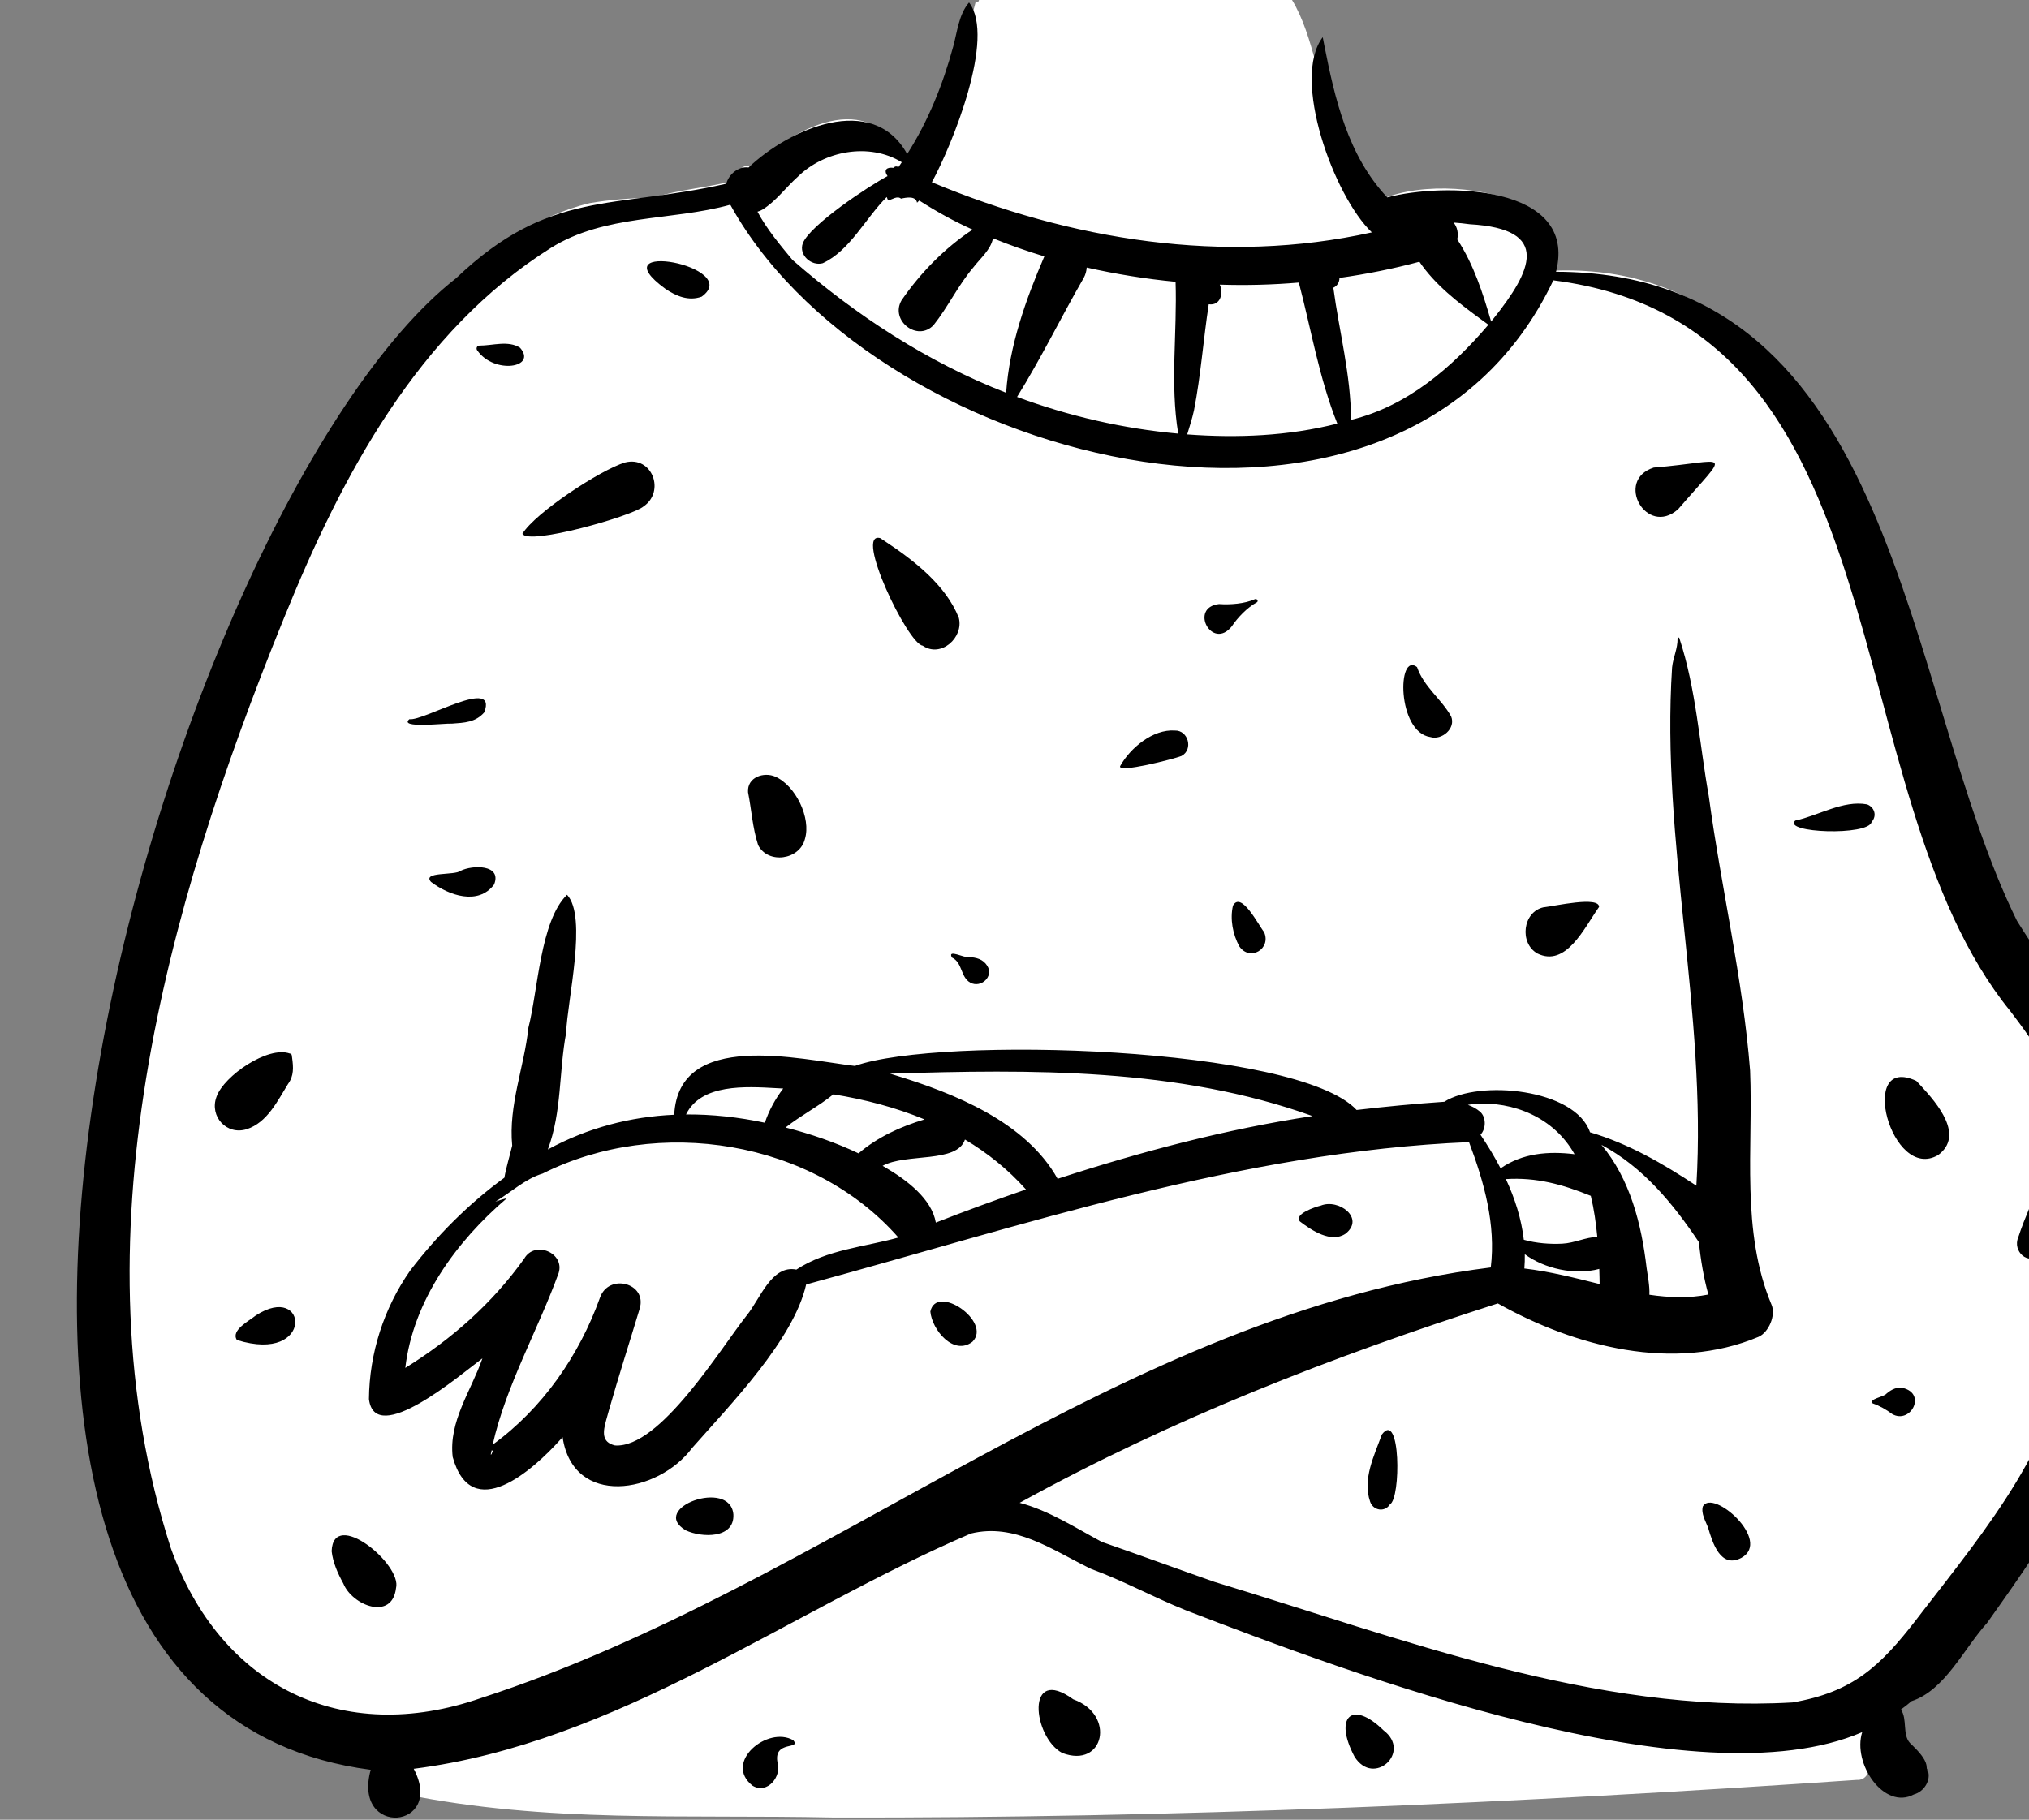 <svg width="68" height="61" viewBox="0 0 68 61" fill="none" xmlns="http://www.w3.org/2000/svg">
<rect x="0" y="0" width="68" height="61" fill="#808080" stroke="none"/>
<g clip-path="url(#clip0_5_94)">
<path fill-rule="evenodd" clip-rule="evenodd" d="M27.916 60.926C22.913 60.818 18.359 61.121 13.541 60.143L13.535 59.98C12.501 59.95 12.843 58.984 13.051 58.308C-6.392 57.442 6.29 9.999 19.764 6.809C20.424 6.696 21.141 6.637 21.868 6.63C22.806 6.343 23.73 6.292 24.711 6.031C24.805 5.687 24.821 5.488 25.237 5.59C26.73 4.162 29.416 2.848 30.323 5.633C31.516 3.973 32.2 2.032 32.698 0.067L32.779 0.08C32.991 -0.443 33.338 -1.104 33.76 -1.213C34.417 -1.431 35.657 -1.381 36.372 -1.469C37.922 -1.577 39.722 -1.841 41.208 -1.485C44.921 -0.575 43.312 3.813 46.322 6.669C47.704 6.097 49.869 6.254 51.193 6.936C52.045 7.619 51.617 8.389 51.468 9.112C60.974 8.254 63.504 19.292 65.466 26.568C66.253 28.989 67.034 30.63 68.374 32.499C70.116 34.684 71.094 37.545 69.309 39.85C71.857 44.938 69.091 49.72 66.166 53.561C65.593 54.176 64.664 55.887 63.824 56.004C63.596 56.212 63.232 56.469 62.975 56.655L63.285 57.062C63.322 57.437 63.324 57.841 63.581 58.175C63.827 58.416 64.091 58.663 64.098 59.022C63.705 59.478 63.198 58.968 62.825 58.742C62.682 59.023 62.702 59.691 62.244 59.665C50.884 60.445 39.25 60.956 27.916 60.926Z" fill="white"/>
<path fill-rule="evenodd" clip-rule="evenodd" d="M32.477 0.083C33.38 1.26 31.908 4.861 31.231 6.109C35.862 8.045 41.03 8.889 45.976 7.79C44.692 6.559 43.272 2.628 44.33 1.246L44.378 1.495C44.737 3.323 45.175 5.219 46.492 6.617C48.357 6.121 52.891 6.166 52.149 9.11C63.661 9.137 63.757 23.083 67.595 30.864C69.437 33.836 72.288 36.885 69.901 40.455C70.37 41.582 70.697 42.776 70.819 43.989C71.194 47.947 68.774 51.334 66.593 54.406C65.825 55.25 65.182 56.664 64.065 57.025C63.95 57.124 63.83 57.218 63.708 57.306C63.93 57.63 63.75 58.144 64.01 58.428L64.111 58.526C64.281 58.693 64.516 58.941 64.562 59.163L64.584 59.355C64.594 59.431 64.596 59.426 64.591 59.343L64.587 59.317C64.584 59.281 64.589 59.283 64.603 59.325L64.609 59.344C64.726 59.68 64.479 60.064 64.143 60.153C63.14 60.691 62.075 59.117 62.41 58.065C56.853 60.464 45.31 56.124 39.726 53.973C38.658 53.544 37.647 52.987 36.568 52.593L36.487 52.554C35.242 51.94 34 51.05 32.539 51.406C26.394 54.041 20.679 58.428 13.866 59.293C14.932 61.33 11.796 61.603 12.424 59.327C-6.116 56.92 5.437 17.031 15.286 9.326C18.421 6.337 20.53 7.022 24.34 6.159C24.427 5.838 24.748 5.569 25.088 5.614C26.442 4.325 29.246 3.07 30.403 5.163C31.11 4.057 31.602 2.827 31.946 1.562C32.083 1.06 32.132 0.486 32.477 0.083ZM25.219 59.859C24.23 59.075 25.732 57.839 26.588 58.337C26.852 58.661 25.939 58.338 26.053 59.055C26.22 59.532 25.723 60.166 25.219 59.859ZM45.395 58.886C44.691 57.56 45.309 56.97 46.365 58.002C47.33 58.73 46.036 59.914 45.395 58.886ZM35.598 58.762C34.606 58.228 34.36 55.795 35.97 56.965C37.402 57.475 37.009 59.299 35.598 58.762ZM24.475 6.863C22.492 7.412 20.279 7.175 18.46 8.312C14.01 11.116 11.451 15.95 9.526 20.697L9.468 20.84C5.562 30.468 2.436 41.66 5.723 51.89C7.383 56.544 11.469 58.539 16.12 56.922C27.793 53.137 37.548 44.037 49.962 42.487C50.137 41.048 49.74 39.631 49.233 38.286C41.617 38.603 34.316 41.071 27.018 43.058C26.593 44.922 24.47 47.092 23.197 48.538C22.048 50.078 19.205 50.542 18.855 48.174L18.799 48.238C17.861 49.29 15.804 51.115 15.172 48.842C15.03 47.65 15.793 46.619 16.168 45.535L16.128 45.565C15.435 46.083 12.565 48.532 12.365 46.901C12.378 45.365 12.864 43.853 13.745 42.594C14.631 41.432 15.719 40.338 16.904 39.479C16.967 39.115 17.081 38.762 17.166 38.402C17.036 37.046 17.57 35.774 17.71 34.447C18.032 33.201 18.103 30.87 19.004 29.994C19.695 30.731 19.01 33.542 18.975 34.618C18.728 35.925 18.835 37.261 18.361 38.532C19.696 37.802 21.143 37.431 22.596 37.368C22.744 34.514 26.781 35.511 28.65 35.732C31.504 34.716 43.485 35.072 45.466 37.208C46.455 37.093 47.4 37.002 48.404 36.933C49.571 36.19 52.791 36.494 53.288 37.956C54.586 38.34 55.714 38.997 56.852 39.746C57.204 33.93 55.663 28.201 56.038 22.376C56.072 22.037 56.229 21.744 56.222 21.4C56.221 21.359 56.281 21.361 56.284 21.4C56.845 23.101 56.952 24.916 57.267 26.679C57.682 29.755 58.411 32.796 58.653 35.891C58.759 38.492 58.337 41.274 59.373 43.74C59.521 44.091 59.277 44.663 58.937 44.813C56.097 46.007 52.792 45.149 50.198 43.693C44.672 45.464 39.265 47.568 34.173 50.377C35.153 50.635 36.035 51.209 36.922 51.686C38.184 52.124 39.439 52.586 40.7 53.027C46.944 54.917 53.477 57.454 60.074 57.069C62.102 56.722 63.014 55.853 64.218 54.299L64.416 54.041C66.567 51.256 69.026 48.307 69.386 44.694C69.468 43.521 69.357 42.354 69.289 41.186C68.999 41.483 68.688 41.76 68.387 42.047C67.97 42.446 67.436 41.944 67.641 41.471C68.084 40.128 68.865 38.86 69 37.439C69.023 36.102 68.147 34.912 67.374 33.895C61.355 26.48 63.98 10.909 52.059 9.397C46.972 20.106 29.627 15.654 24.625 7.126L24.475 6.863ZM11.115 52C11.165 50.54 13.486 52.441 13.272 53.238C13.142 54.339 11.808 53.824 11.506 53.081C11.319 52.741 11.161 52.388 11.115 52ZM57.069 50.498C57.403 49.887 59.396 51.644 58.363 52.221C57.664 52.59 57.396 51.725 57.244 51.206C57.161 50.989 57.004 50.738 57.069 50.498ZM22.984 51.3C21.729 50.554 24.476 49.55 24.579 50.766C24.62 51.591 23.507 51.547 22.984 51.3ZM46.311 48.088C46.941 47.246 46.956 50.227 46.582 50.43C46.41 50.703 46.023 50.638 45.92 50.343C45.655 49.583 46.054 48.802 46.311 48.088ZM16.481 48.613L16.467 48.663C16.397 48.937 16.562 48.576 16.498 48.629C16.493 48.623 16.487 48.618 16.481 48.613ZM30.109 41.484C27.237 38.21 22.057 37.398 18.186 39.34C17.615 39.507 17.115 39.976 16.602 40.282C16.73 40.235 16.861 40.196 16.993 40.162C15.292 41.611 13.845 43.596 13.583 45.855C15.134 44.895 16.496 43.693 17.57 42.19C17.923 41.573 18.938 41.996 18.722 42.676C18.025 44.594 16.958 46.445 16.512 48.427C18.182 47.216 19.415 45.434 20.108 43.499C20.4 42.67 21.697 43.007 21.439 43.867C21.096 45.004 20.731 46.137 20.406 47.28L20.319 47.592C20.21 47.986 20.146 48.346 20.613 48.454C22.117 48.551 24.133 45.223 25.03 44.09C25.47 43.553 25.858 42.39 26.689 42.559C27.723 41.883 28.969 41.803 30.109 41.484ZM63.222 46.719C63.393 46.57 63.604 46.467 63.831 46.543L63.854 46.551C64.542 46.792 64.008 47.735 63.418 47.403C63.217 47.253 62.999 47.126 62.76 47.044C62.617 46.896 63.136 46.829 63.222 46.719ZM31.18 43.966C31.382 43.015 33.259 44.308 32.591 44.978C31.957 45.463 31.234 44.574 31.18 43.966ZM8.57 44.099C10.332 42.95 10.545 45.731 7.939 44.919C7.725 44.594 8.355 44.276 8.57 44.099ZM53.67 38.376C54.633 39.529 55.013 41.036 55.184 42.5C55.223 42.787 55.291 43.105 55.277 43.402C55.934 43.499 56.611 43.524 57.254 43.395C57.096 42.823 56.997 42.234 56.938 41.641C56.069 40.344 55.071 39.127 53.67 38.376ZM51.102 42.044C51.105 42.203 51.1 42.362 51.087 42.522C51.938 42.622 52.777 42.836 53.61 43.044L53.605 42.791C53.603 42.706 53.601 42.62 53.598 42.536C52.774 42.759 51.762 42.529 51.102 42.044ZM53.314 40.087C52.363 39.702 51.491 39.461 50.468 39.525C50.771 40.176 50.989 40.859 51.069 41.559C51.486 41.678 51.958 41.711 52.36 41.69C52.768 41.669 53.144 41.473 53.532 41.464C53.488 41.002 53.423 40.539 53.314 40.087ZM44.267 40.413C44.868 40.172 45.754 40.836 45.094 41.356C44.614 41.682 43.956 41.244 43.566 40.946C43.352 40.699 44.079 40.457 44.267 40.413ZM32.34 38.199C32.08 39.002 30.365 38.649 29.579 39.081L29.649 39.121C30.404 39.562 31.223 40.187 31.364 40.983C32.363 40.592 33.371 40.222 34.384 39.873C33.784 39.201 33.094 38.648 32.34 38.199ZM43.988 37.412C39.477 35.793 34.561 35.841 29.829 35.992L29.953 36.029C31.993 36.649 34.382 37.611 35.445 39.516C38.233 38.606 41.085 37.853 43.988 37.412ZM52.77 38.691C52.076 37.46 50.725 36.91 49.403 37.003L49.195 37.037C49.339 37.087 49.474 37.159 49.596 37.26C49.813 37.441 49.809 37.839 49.617 38.038C49.861 38.4 50.089 38.776 50.291 39.165C51.02 38.656 51.894 38.583 52.77 38.691ZM64.957 38.718C63.378 39.645 62.235 35.302 64.225 36.235L64.367 36.387C64.944 37.01 65.835 38.063 64.957 38.718ZM27.93 36.684C27.426 37.093 26.838 37.391 26.328 37.796C27.168 38.009 27.993 38.292 28.774 38.663C29.41 38.117 30.175 37.769 30.985 37.524C30.014 37.121 28.972 36.852 27.93 36.684ZM7.253 36.775L7.26 36.756C7.505 36.068 8.98 35.049 9.713 35.316C9.747 35.314 9.781 35.348 9.779 35.382L9.791 35.467C9.832 35.77 9.854 36.065 9.654 36.335C9.298 36.91 8.957 37.627 8.271 37.852C7.595 38.066 7.016 37.425 7.253 36.775ZM26.249 36.489L26.023 36.477C24.988 36.419 23.498 36.325 22.992 37.358C23.865 37.352 24.753 37.448 25.634 37.636C25.765 37.238 25.982 36.839 26.249 36.489ZM31.902 32.098C31.744 31.797 32.328 32.127 32.464 32.081C32.716 32.096 32.944 32.148 33.087 32.375C33.315 32.739 32.871 33.13 32.521 32.941C32.184 32.754 32.265 32.267 31.902 32.098ZM51.73 30.414L51.752 30.412C52.101 30.373 53.595 30.032 53.591 30.402L53.563 30.443C53.093 31.113 52.48 32.433 51.524 31.963C50.909 31.612 51.033 30.566 51.73 30.414ZM41.321 30.36C41.597 29.85 42.188 31.032 42.364 31.243C42.614 31.804 41.893 32.241 41.537 31.727C41.316 31.326 41.217 30.809 41.321 30.36ZM15.434 29.192C15.831 28.991 16.833 28.972 16.559 29.651C16.024 30.36 15.043 30.017 14.444 29.562C14.138 29.21 15.244 29.353 15.434 29.192ZM25.07 26.558C25.034 26.05 25.6 25.868 25.982 26.034C26.663 26.331 27.192 27.421 26.976 28.126C26.802 28.825 25.745 28.98 25.409 28.331C25.216 27.731 25.19 27.159 25.07 26.558ZM60.165 27.507C60.947 27.341 61.768 26.816 62.572 26.964C62.822 27.058 62.913 27.344 62.727 27.551C62.621 28.028 59.725 27.922 60.165 27.507ZM37.54 25.683C37.873 25.078 38.638 24.437 39.373 24.489C39.823 24.474 39.999 25.123 39.602 25.338L39.589 25.344C39.34 25.443 37.45 25.928 37.54 25.683ZM47.94 24.708C46.813 24.547 46.82 21.833 47.491 22.363C47.72 23.028 48.301 23.425 48.633 24.015C48.801 24.42 48.316 24.823 47.94 24.708ZM13.721 24.108C14.2 24.181 16.687 22.667 16.231 23.879C15.934 24.219 15.559 24.227 15.138 24.258L15.127 24.257C14.911 24.243 13.342 24.429 13.721 24.108ZM30.921 21.643C30.423 21.585 28.613 17.8 29.499 18.038L29.634 18.127C30.615 18.775 31.696 19.604 32.134 20.71C32.306 21.369 31.537 22.065 30.921 21.643ZM42.054 20.086C42.126 20.053 42.189 20.155 42.117 20.194C41.81 20.357 41.476 20.703 41.283 20.995C40.621 21.823 39.839 20.36 40.855 20.249C41.226 20.276 41.714 20.24 42.054 20.086ZM20.943 15.503C21.861 15.267 22.305 16.478 21.564 16.979C21.194 17.297 17.716 18.292 17.508 17.893C17.945 17.182 20.124 15.753 20.943 15.503ZM55.423 15.673C57.964 15.465 58.032 14.999 56.237 17.074C55.178 18.005 54.104 16.098 55.423 15.673ZM43.529 9.472C42.647 9.547 41.762 9.57 40.879 9.541C41.015 9.833 40.897 10.258 40.51 10.199C40.328 11.38 40.245 12.581 40.016 13.754C39.956 14.028 39.87 14.295 39.788 14.562C41.471 14.687 43.179 14.617 44.819 14.2C44.209 12.672 43.945 11.055 43.529 9.472ZM36.42 8.968C36.412 9.092 36.377 9.214 36.319 9.317C35.558 10.637 34.89 12.014 34.086 13.306C35.822 13.95 37.646 14.37 39.487 14.536C39.209 12.855 39.456 11.141 39.398 9.446C38.397 9.35 37.402 9.19 36.42 8.968ZM47.57 8.774C46.689 9.011 45.793 9.189 44.89 9.316C44.893 9.458 44.812 9.591 44.685 9.644C44.883 11.12 45.273 12.571 45.279 14.075C47.161 13.614 48.649 12.332 49.883 10.886L49.602 10.681C48.852 10.131 48.095 9.545 47.57 8.774ZM30.222 5.438C29.13 4.768 27.619 5.053 26.735 5.927C26.343 6.276 26.003 6.749 25.556 7.024C25.501 7.058 25.444 7.082 25.387 7.096C25.694 7.678 26.164 8.236 26.561 8.715C28.69 10.576 31.086 12.139 33.72 13.167C33.828 11.585 34.375 10.049 35 8.595C34.417 8.42 33.843 8.217 33.279 7.988C33.207 8.369 32.851 8.663 32.626 8.958C32.114 9.557 31.774 10.29 31.287 10.9C30.745 11.468 29.824 10.743 30.213 10.07C30.841 9.153 31.653 8.322 32.595 7.697C31.974 7.418 31.381 7.089 30.808 6.722C30.784 6.747 30.759 6.771 30.734 6.795C30.695 6.558 30.37 6.62 30.197 6.659C30.073 6.554 29.906 6.686 29.768 6.72C29.748 6.684 29.731 6.645 29.719 6.604C29.014 7.302 28.483 8.407 27.572 8.824C27.197 8.927 26.762 8.555 26.905 8.156C27.146 7.544 29.1 6.246 29.745 5.903C29.604 5.697 29.717 5.595 29.946 5.626C29.985 5.577 30.046 5.561 30.108 5.603C30.148 5.55 30.186 5.494 30.222 5.438ZM16.068 11.585C16.51 11.587 17.033 11.402 17.43 11.658C18.014 12.327 16.566 12.557 15.999 11.751C15.944 11.69 15.98 11.584 16.068 11.585ZM48.715 7.461C48.841 7.61 48.884 7.828 48.838 8.023C49.392 8.869 49.696 9.827 49.974 10.779L50.052 10.682C51.313 9.104 52.029 7.673 49.257 7.517C49.076 7.492 48.896 7.473 48.715 7.461ZM22.298 9.681C20.008 8.007 24.935 8.922 23.516 9.945C23.079 10.104 22.66 9.927 22.298 9.681Z" fill="black"/>
</g>
<defs>
<clipPath id="clip0_5_94">
<rect width="68" height="61" fill="white"/>
</clipPath>
</defs>
</svg>
